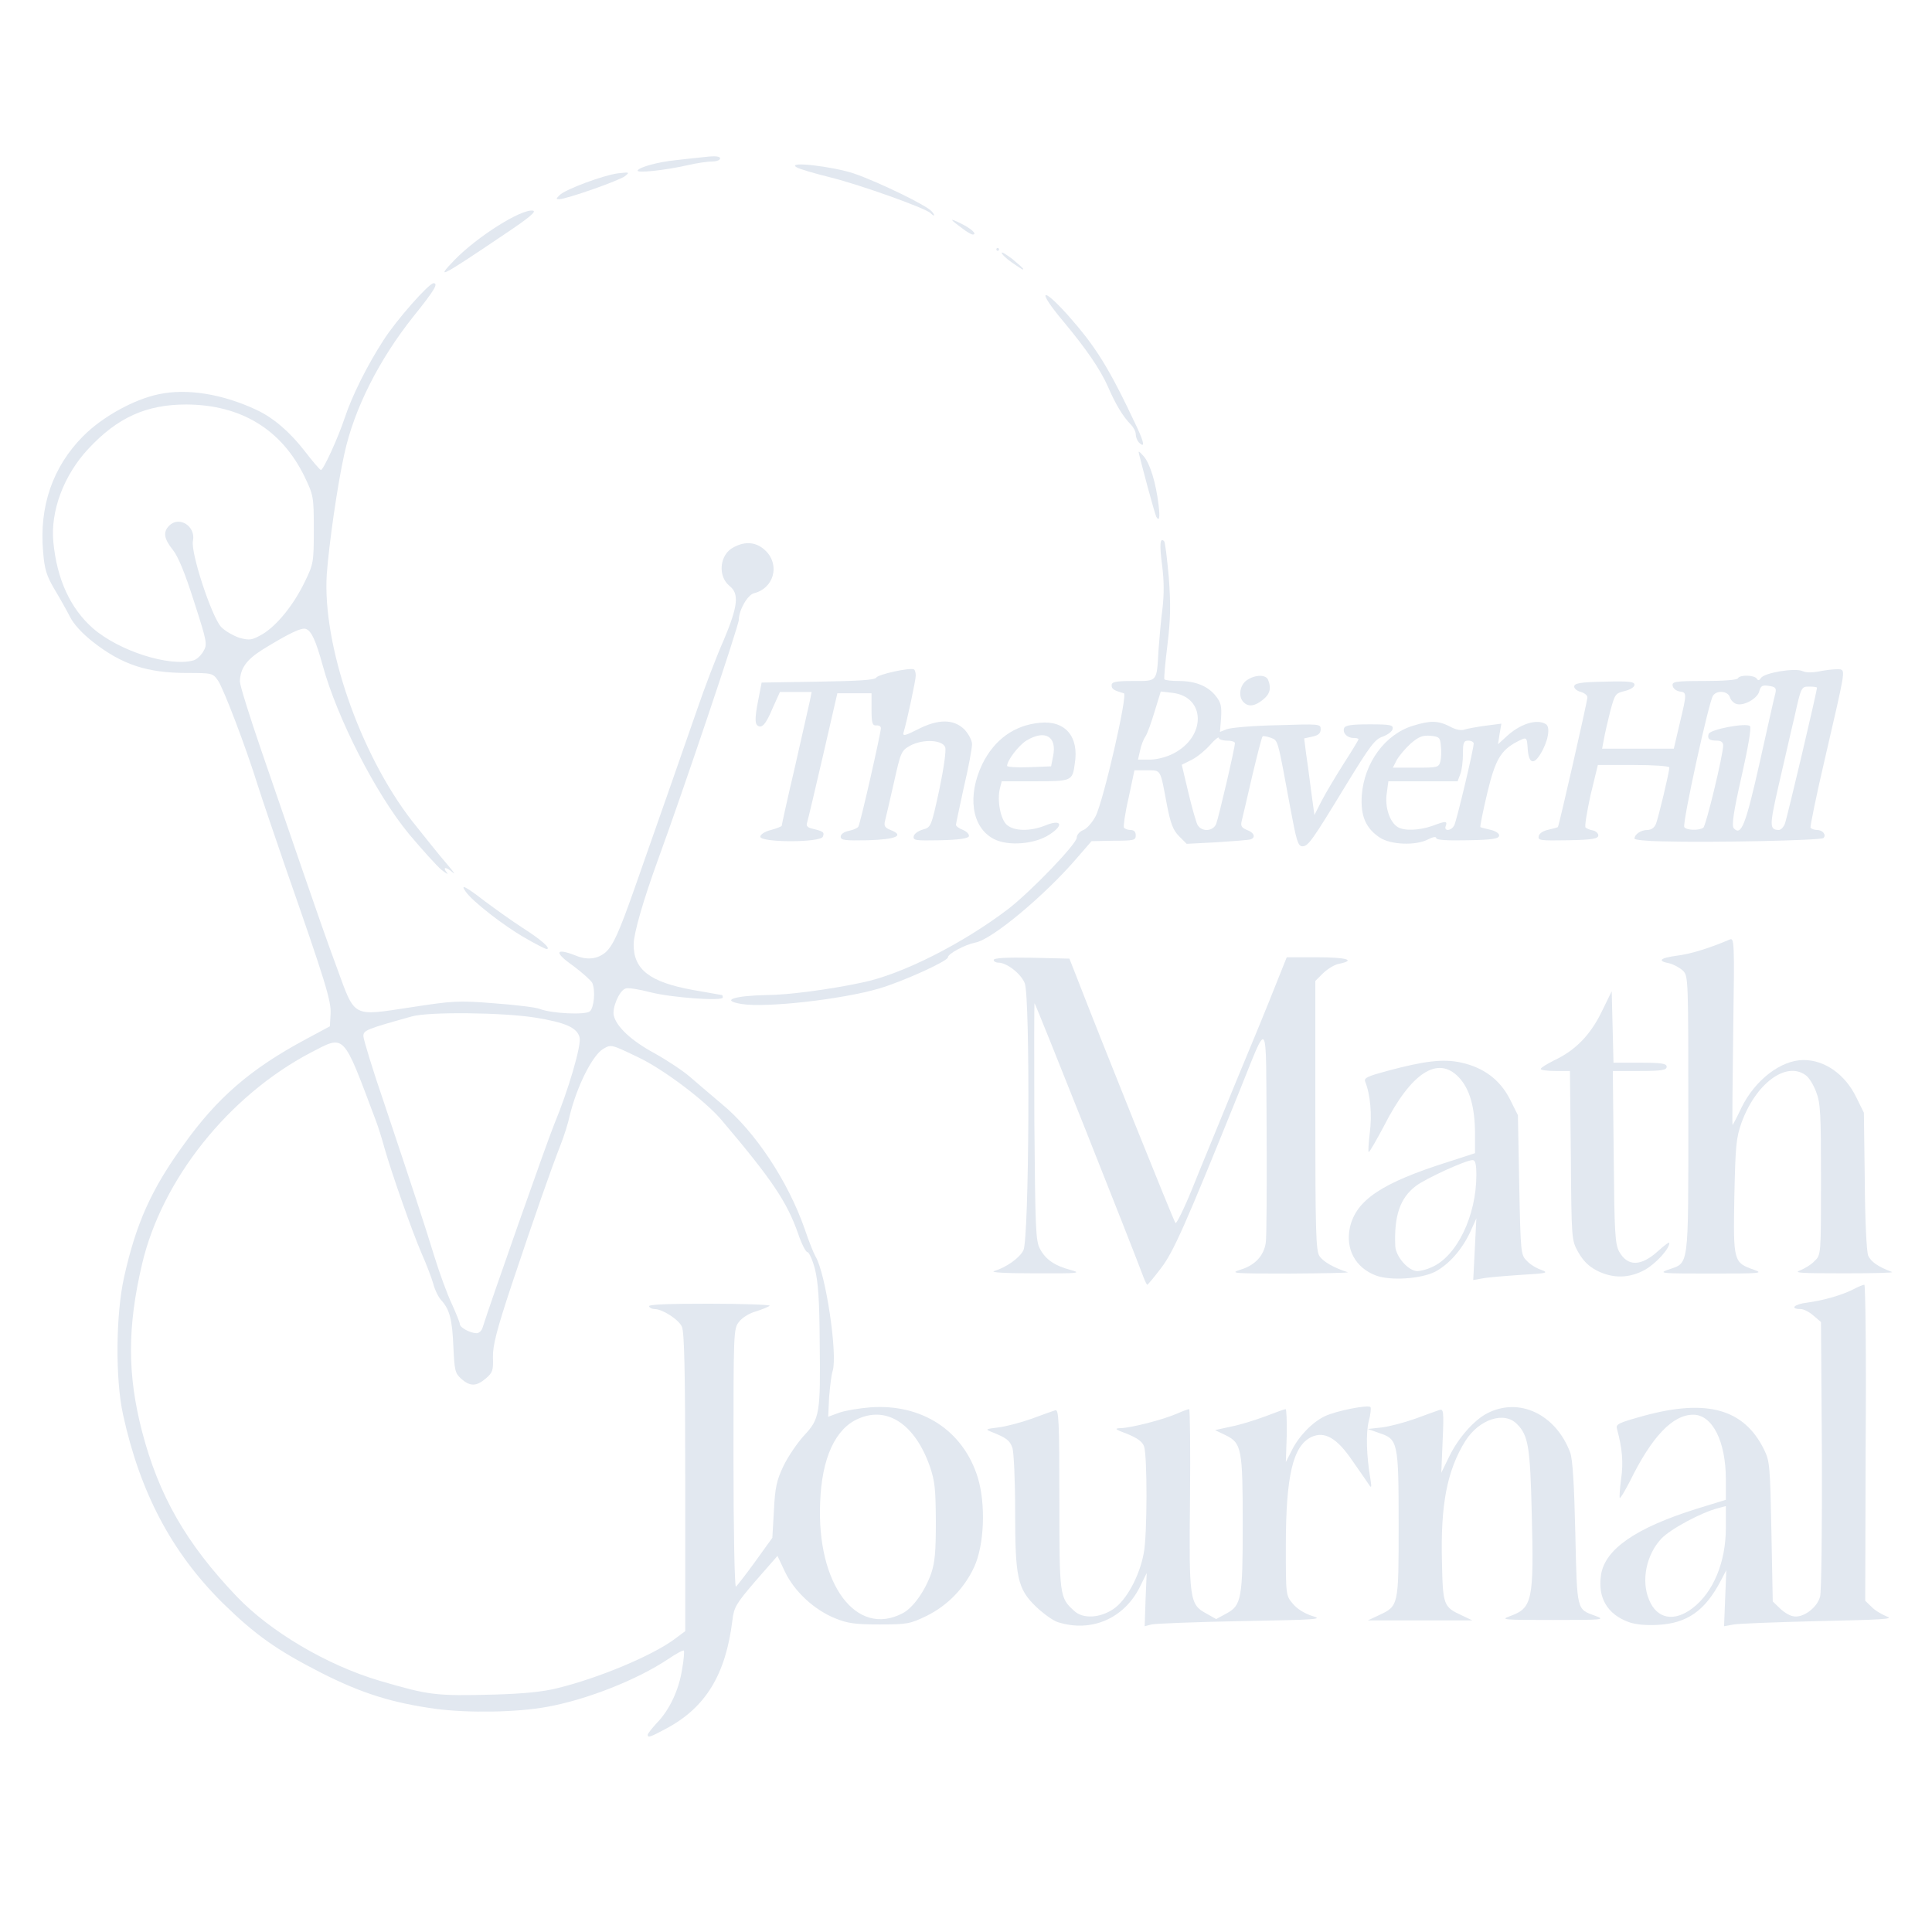 <svg version="1.2" xmlns="http://www.w3.org/2000/svg" viewBox="0 0 865 865" width="500" height="500">
	<title>new_mj</title>
	<style>
		.s0 { 
			fill: #E2E8F0;
			stroke: #E2E8F0;
            stroke-width: -2;
            fill-opacity: 1;
		} 
	</style>
	<g id="Layer 1">
		<g id="&lt;Group&gt;">
			<!-- <path id="&lt;Path&gt;" fill-rule="evenodd" class="s0" d="m510.9 789.7v-4.9h4.8 4.8v4.9 4.8h-4.8-4.8z"/>
			<path id="&lt;Path&gt;" fill-rule="evenodd" class="s0" d="m528.2 792.8c-0.4-0.9-0.5-3-0.3-4.6 0.3-2.3 1.2-2.9 5-3.1l4.4-0.4v4.9c0 4.8-0.1 4.9-4.2 4.9-2.6 0-4.6-0.7-4.9-1.7z"/>
			<path id="&lt;Path&gt;" fill-rule="evenodd" class="s0" d="m545 792.8c-0.4-0.9-0.5-3-0.2-4.6 0.2-2.3 1.2-2.9 4.9-3.1l4.4-0.4v4.9c0 4.8-0.1 4.9-4.2 4.9-2.6 0-4.5-0.7-4.9-1.7z"/>
			<path id="&lt;Path&gt;" fill-rule="evenodd" class="s0" d="m562.5 789.7v-5l4.6 0.4c4.2 0.3 4.4 0.6 4.4 4.6 0 4-0.2 4.2-4.4 4.6l-4.6 0.4z"/>
			<path id="&lt;Path&gt;" fill-rule="evenodd" class="s0" d="m579.3 789.7v-4.9h4.8 4.8v4.9 4.8h-4.8-4.8z"/>
			<path id="&lt;Path&gt;" fill-rule="evenodd" class="s0" d="m596.2 789.7v-4.9h4.8 4.8v4.9 4.8h-4.8-4.8z"/>
			<path id="&lt;Path&gt;" fill-rule="evenodd" class="s0" d="m613.4 792.8c-0.3-0.9-0.4-3-0.2-4.6 0.2-2.3 1.2-2.9 4.9-3.1l4.5-0.4v4.9c0 4.8-0.2 4.9-4.2 4.9-2.7 0-4.6-0.7-5-1.7z"/>
			<path id="&lt;Path&gt;" fill-rule="evenodd" class="s0" d="m630.3 792.8c-0.4-0.9-0.5-3-0.3-4.6 0.3-2.3 1.2-2.9 4.9-3.1l4.5-0.4v4.9c0 4.8-0.1 4.9-4.2 4.9-2.7 0-4.6-0.7-4.9-1.7z"/>
			<path id="&lt;Path&gt;" fill-rule="evenodd" class="s0" d="m647.1 792.8c-0.4-0.9-0.5-3-0.3-4.6 0.3-2.3 1.2-2.9 4.9-3.1l4.5-0.4v4.9c0 4.8-0.1 4.9-4.2 4.9-2.7 0-4.6-0.7-4.9-1.7z"/>
			<path id="&lt;Path&gt;" fill-rule="evenodd" class="s0" d="m664.6 789.7v-5l4.6 0.4c4.2 0.3 4.4 0.6 4.4 4.6 0 4-0.2 4.2-4.4 4.6l-4.6 0.4z"/>
			<path id="&lt;Path&gt;" fill-rule="evenodd" class="s0" d="m681.4 789.7v-4.9h4.8 4.8v4.9 4.8h-4.8-4.8z"/>
			<path id="&lt;Path&gt;" fill-rule="evenodd" class="s0" d="m698.2 789.7v-4.9h4.8 4.8v4.9 4.8h-4.8-4.8z"/>
			<path id="&lt;Path&gt;" fill-rule="evenodd" class="s0" d="m715.5 792.8c-0.4-0.9-0.5-3-0.2-4.6 0.2-2.3 1.2-2.9 4.9-3.1l4.4-0.4v4.9c0 4.8-0.1 4.9-4.2 4.9-2.6 0-4.5-0.7-4.9-1.7z"/>
			<path id="&lt;Path&gt;" fill-rule="evenodd" class="s0" d="m733 789.7c0-4.7 0.2-4.9 4.2-4.9 4.1 0 4.2 0.2 4.2 4.9 0 4.7-0.1 4.8-4.2 4.8-4 0-4.2-0.1-4.2-4.8z"/>
			<path id="&lt;Path&gt;" fill-rule="evenodd" class="s0" d="m749.8 789.7c0-4.7 0.2-4.9 4.3-4.9 4 0 4.2 0.2 4.2 4.9 0 4.7-0.2 4.8-4.2 4.8-4.1 0-4.3-0.1-4.3-4.8z"/>
			<path id="&lt;Path&gt;" fill-rule="evenodd" class="s0" d="m766.7 789.7v-5l4.5 0.4c4.2 0.3 4.5 0.6 4.5 4.6 0 4-0.3 4.2-4.5 4.6l-4.5 0.4z"/>
			<path id="&lt;Path&gt;" fill-rule="evenodd" class="s0" d="m783.5 789.7v-4.9h4.8 4.8v4.9 4.8h-4.8-4.8z"/>
			<path id="&lt;Path&gt;" fill-rule="evenodd" class="s0" d="m800.3 789.7v-4.9h4.8 4.8v4.9 4.8h-4.8-4.8z"/>
			<path id="&lt;Path&gt;" fill-rule="evenodd" class="s0" d="m817.6 792.8c-0.4-0.9-0.5-3-0.3-4.6 0.3-2.3 1.2-2.9 5-3.1l4.4-0.4v4.9c0 4.8-0.1 4.9-4.2 4.9-2.6 0-4.6-0.7-4.9-1.7z"/>
			<path id="&lt;Path&gt;" fill-rule="evenodd" class="s0" d="m835.1 789.7v-5l4.6 0.4c4.2 0.3 4.4 0.6 4.4 4.6 0 4-0.2 4.2-4.4 4.6l-4.6 0.4z"/> -->
			
			<path id="&lt;Compound Path&gt;" fill-rule="evenodd" class="s0" d="m444.9 375.6c-9.9-5.2-11.9-19.3-5.1-33.5 5.4-11 14.4-17.5 25.9-18.5 11.2-1.1 17.5 6.2 15.5 18.3-1 7.8-1.4 7.9-17.9 7.9h-14.8l-0.8 3.1c-1.4 5.5 0.3 14.2 3.2 16.5 3.3 2.8 10.4 2.8 16.8 0.3 7.4-3.1 8.9-0.5 2.4 3.8-6.6 4.5-18.8 5.5-25.2 2.1zm26.6-37.1c1.8-8.8-3.6-12-12-6.9-3.5 2.2-8.6 8.9-8.6 11.3 0 0.5 4.4 0.8 9.8 0.6l9.9-0.4z"/>
			<path id="&lt;Path&gt;" fill-rule="evenodd" class="s0" d="m340.4 374.6c0-0.9 1.9-2.3 4.8-3 2.6-0.7 4.8-1.6 4.8-1.9 0-0.4 2.6-12.3 5.9-26.3 3.2-14.2 6.2-27.5 6.7-29.6l0.8-4h-7.2-7l-3.2 7.1c-3.2 7.7-5.1 9.6-7.1 7.7-0.9-1-0.8-4 0.4-10.2l1.7-8.8 25.2-0.4c18.1-0.3 25.3-0.7 26.1-1.8 0.8-1.5 15.2-4.6 16.9-3.7 0.5 0.3 0.8 1.6 0.8 2.8 0 2-3.8 19.9-5.5 25.6-0.4 1.6 1 1.2 6.3-1.5 9.3-4.8 16.2-4.7 21 0 1.9 2.1 3.4 4.9 3.4 6.6 0 1.7-1.5 10.2-3.6 19-1.9 8.9-3.6 16.5-3.6 17.1 0 0.6 1.5 1.7 3.2 2.3 1.6 0.7 2.8 1.9 2.6 2.8-0.4 1-4.3 1.6-12.8 1.8-11.2 0.2-12.3 0.1-11.9-1.8 0.2-1.1 2-2.4 4.1-3 3.6-1 3.7-1.1 7.3-17.6 2-9.5 3.2-17.8 2.7-19.2-1.2-3.4-9.9-3.8-15.6-0.8-4.1 2.3-4.3 2.8-7.4 16.7-1.8 8-3.6 15.6-4 17.2-0.5 2.1 0 2.9 2.5 3.9 6.4 2.5 2.6 4.2-10 4.6-10.5 0.2-12.3 0-12.3-1.6 0-1.1 1.5-2.2 3.6-2.6 2.1-0.4 4-1.3 4.3-1.9 0.9-1.3 10.1-42 10.1-44.1 0-0.8-0.9-1.3-2-1.2-1.8 0.1-2.2-0.9-2.2-7.1v-7.3h-7.7-7.6l-6.4 27.8c-3.5 15.1-6.7 28.7-7.1 29.9-0.6 1.7 0 2.4 2.6 3 4.7 1.1 5.2 1.6 4.4 3.5-1 2.7-28 2.7-28 0z"/>

			
			<path id="&lt;Compound Path&gt;" fill-rule="evenodd" class="s0" d="m332 449.5c-9.7-1.6-3.4-3.7 11.4-4 9.1 0 28.3-2.5 42.6-5.6 17.8-3.6 45.2-17.5 65.5-33 10.2-7.9 30.6-29.1 30.6-31.9 0-1.2 1.2-2.7 3-3.4 1.5-0.6 3.9-3.3 5.4-6.1 3.5-6.7 14.5-54.6 12.7-55.1-4.6-1.3-5.5-1.9-5.5-3.6 0-1.5 1.8-1.9 9.5-1.9 11.1 0 10.7 0.7 11.5-14 0.4-5.2 1.1-13.7 1.8-18.7 0.7-6.3 0.7-12.1-0.2-19.1-1.2-9.2-1-12.7 0.9-10.8 0.5 0.5 1.3 7.7 2.1 16.2 0.9 12.5 0.8 18.5-0.6 30.1-1 8-1.6 14.9-1.4 15.5 0.3 0.5 3.3 0.8 6.5 0.8 7.5 0 13.1 2.3 16.6 6.8 2.3 2.9 2.6 4.6 2.3 9.8l-0.5 6.2 3-1.2c1.7-0.7 11.9-1.6 22.7-1.8 19-0.6 19.4-0.6 19.4 1.8 0 1.8-1 2.7-3.7 3.3l-3.7 0.8 0.8 6.3c0.5 3.4 1.6 11.2 2.3 17.1l1.5 10.9 3.2-6.3c1.8-3.5 6.3-11 9.9-16.7 3.6-5.6 6.6-10.5 6.6-10.9 0-0.4-1-0.6-2.2-0.6-2.9 0-5-2.3-4.2-4.4 0.5-1.3 3.4-1.7 11.4-1.7 9.4 0 10.7 0.3 10.3 2.1-0.2 1.1-2.1 2.5-4.4 3.4-3.5 1.1-5.7 4.1-16.3 21.4-15.5 25.5-17.1 27.7-19.7 27.7-2 0-2.7-2.7-5.4-17.2-5.8-31.4-5.4-30.1-8.8-31.4-1.7-0.6-3.4-0.9-3.6-0.6-0.4 0.3-2.4 8.3-4.7 17.9-2.2 9.6-4.3 18.5-4.7 20.1-0.5 2.1 0 2.9 2.4 3.9 3.3 1.2 4 3.4 1.6 4.2-0.9 0.3-7.7 0.8-15.1 1.3l-13.5 0.7-3.4-3.4c-2.7-2.7-3.8-5.6-5.5-14.3-3-16.1-2.5-15.2-8.9-15.2h-5.6l-2.6 12.3c-1.6 6.8-2.4 12.8-2.1 13.3 0.4 0.6 1.7 1.1 3 1.1 1.5 0 2.3 0.8 2.3 2.4 0 2.2-0.8 2.4-9.9 2.4l-9.9 0.2-6.5 7.5c-14.2 16.6-38.1 36.6-45.5 37.9-4.6 0.9-12.3 5-12.3 6.6 0 1.7-20.3 10.9-30.9 14-16.7 4.9-50.8 8.7-61.5 6.9zm212.5-80.6c1.1-2.8 8.4-34 8.4-36.2 0-0.6-1.5-1.1-3.6-1.1-1.9 0-3.6-0.6-3.6-1.2 0-0.7-1.7 0.6-3.8 3-2.1 2.4-5.8 5.5-8.2 6.7l-4.6 2.3 2.9 12.2c1.6 6.8 3.5 13.4 4.1 14.6 1.8 3.4 7 3.1 8.4-0.3zm-19.2-31.5c14.9-7.6 14.5-25.5-0.4-27.2l-5.2-0.6-2.7 8.8c-1.5 5-3.3 10.1-4.2 11.4-0.9 1.3-2 4.2-2.4 6.4l-0.9 3.9h5.2c3.2 0 7.5-1.1 10.6-2.7z"/>
			<path id="&lt;Path&gt;" fill-rule="evenodd" class="s0" d="m234.7 419.7c-9.1-5.2-23.3-16.2-26.2-20.5-2.6-3.6-0.2-2.5 8.7 4.4 4.7 3.5 12.4 9 16.9 11.9 8.2 5.2 12.9 9.4 10.6 9.4-0.5 0-5.1-2.3-10-5.2z"/>
			<path id="&lt;Compound Path&gt;" fill-rule="evenodd" class="s0" d="m617.6 374.9c-6.2-4.2-8.5-9.7-7.9-18.8 1.1-14.7 10.5-27.4 23-31.2 7.8-2.4 11.2-2.3 16.5 0.4 2.7 1.5 5.2 1.9 6.6 1.3 1.4-0.4 5.6-1.2 9.4-1.7l7-0.9-0.8 4.6-0.7 4.6 3.3-3c6.3-6.1 14-8.5 18.1-6 2.2 1.3 1 7.8-2.3 13.2-3.1 5.2-5.3 4.5-5.8-1.9-0.4-5.7-0.3-5.7-4.8-3.4-7.4 3.9-9.8 8.2-13.4 23.3-1.9 8-3.2 14.6-3 14.9 0.2 0.2 2.3 0.7 4.4 1.2 2.3 0.5 4 1.6 4 2.5 0 1.5-2.6 2-14 2.2-9.4 0.2-14.2-0.1-14.2-1 0-0.7-1.5-0.5-3.6 0.6-5.5 2.9-16.8 2.5-21.8-0.9zm23.6-5.1c6.1-2.3 6.9-2.3 6.1 0-1 2.5 2.5 2.3 3.8-0.3 1.1-2.1 8.7-34.1 8.7-36.6 0-0.7-1.1-1.3-2.4-1.3-2.1 0-2.4 0.9-2.4 5.9 0 3.3-0.5 7.4-1.2 9.1l-1.2 3.2h-15.5-15.5l-0.7 5.3c-1 6.1 1.3 13 4.9 15.2 3 1.8 9.6 1.5 15.4-0.5zm3.7-29c0.4-1.6 0.5-4.6 0.2-6.9-0.3-3.7-0.7-4.1-4.8-4.5-3.4-0.2-5.1 0.4-8.7 3.5-2.4 2.2-5.2 5.5-6.2 7.3l-1.8 3.5h10.4c9.7 0 10.2-0.1 10.9-2.9z"/>
			<path id="&lt;Compound Path&gt;" fill-rule="evenodd" class="s0" d="m744.2 376.7c-6.8-0.1-12.4-0.7-12.4-1.2 0-2 3-3.9 5.7-3.9 1.8 0 3.2-1 3.9-2.7 1.1-2.8 6-23.2 6-25.3 0-0.6-7-1.1-16-1.1h-16l-3.3 13.6c-1.6 7.4-2.7 13.9-2.2 14.4 0.6 0.5 2 1.1 3.3 1.3 1.3 0.3 2.4 1.3 2.4 2.2 0 1.5-2.5 2-13.5 2.2-12.5 0.2-13.6 0.1-13.2-1.8 0.2-1.2 1.9-2.4 4.3-2.9 2.1-0.5 4.1-1 4.3-1.2 0.5-0.6 13.1-55.8 13.2-58 0.1-0.9-1.2-2-2.9-2.5-1.7-0.4-3-1.5-3-2.4 0-1.5 2.7-2 13.6-2.2 11-0.3 13.4 0 13.4 1.4 0 1-1.9 2.2-4.4 2.8-4.2 1-4.4 1.4-6.5 9.2-1.1 4.4-2.4 10-2.8 12.4l-0.8 4.2h16.1 16l2.6-11.1c3.3-13.8 3.3-14.1 0-14.5-1.6-0.3-2.9-1.4-3.1-2.5-0.4-1.9 0.9-2.2 14-2.2 8.3 0 14.7-0.4 15.2-1.2 0.9-1.7 7.4-1.5 8.5 0.2 0.5 0.9 1.1 0.8 1.8-0.3 1.4-2.4 15.4-4.7 18.7-3.1 1.8 0.8 4.7 0.7 9-0.2 3.4-0.6 7-0.8 8-0.6 2 0.9 2 1-7 39.8-3.9 16.6-6.7 30.6-6.5 31.1 0.4 0.5 1.7 1 2.9 1 2.6 0 4.3 2.2 2.9 3.6-1.1 1.1-50.2 2.1-72.2 1.5zm18.4-6.1c1.2-0.8 8.9-32.6 8.9-36.9 0-1.4-1-2.1-2.8-2.1-3.4 0-4.4-0.8-3.7-3 0.8-2.1 16.9-5.1 18.5-3.5 0.7 0.7-0.8 9.4-3.8 22.7-3.6 15.8-4.5 22-3.4 23.1 3.3 3.4 5.2-1.2 11.6-29.7 3.5-15.7 6.6-29.6 7-30.9 0.5-2.2 0-2.8-2.9-3.2-2.9-0.5-3.7 0-4.3 2.3-0.7 3.3-7 6.8-10.2 5.8-1.2-0.3-2.7-1.8-3-3.1-0.9-2.7-5.7-3.2-7.5-0.7-1.8 2.1-13.9 57.4-12.9 58.9 0.8 1.4 6.4 1.7 8.5 0.3zm36.5-1.7c0.9-2.1 14.4-59.3 14.4-61 0-0.3-1.6-0.5-3.5-0.5-3.5 0-3.6 0.1-6.6 13.7-1.8 7.4-4.9 21.4-7.2 31.1-4 17.6-4 19.3 0.2 19.4 0.9 0 2.1-1.2 2.7-2.7z"/>
			<path id="&lt;Path&gt;" fill-rule="evenodd" class="s0" d="m556.8 314.4c-2.6-2.5-1.7-7.8 1.5-9.9 3.7-2.5 8.6-2.6 9.5 0 1.5 3.7 0.7 6.4-2.4 8.8q-5.4 4.4-8.6 1.1z"/>
			<path id="&lt;Path&gt;" fill-rule="evenodd" class="s0" d="m517.7 231.4c-0.3-0.6-2-6.4-3.8-13.1-1.8-6.7-3.5-13.2-3.8-14.5-0.6-2.2-0.4-2.1 1.9 0.4 2.9 3.3 5.5 11.9 6.7 21.7 0.7 5.8 0.4 7.8-1 5.5z"/>
			<path id="&lt;Path&gt;" fill-rule="evenodd" class="s0" d="m509.9 198.1c-0.8-0.9-1.4-2.5-1.4-3.7 0-1.2-1-3.1-2.2-4.3-3.6-3.7-6.8-9-10.3-17.1-3.5-7.8-9.6-16.7-20-29.2-11.8-14-9.9-16.1 2.2-2.6 12.6 14.3 18.2 23.2 30.9 50.2 3.2 6.9 3.6 9.4 0.8 6.7z"/>
			<path id="&lt;Path&gt;" fill-rule="evenodd" class="s0" d="m203.5 116.4c10.1-10.4 29.8-22.9 35.1-22.1 1.8 0.3-1.8 3.3-12.9 10.7-28.6 19.3-31 20.5-22.2 11.4z"/>
			<path id="&lt;Path&gt;" fill-rule="evenodd" class="s0" d="m453 117.5c-2.5-1.7-4.5-3.7-4.5-4.3 0-0.6 2.1 0.8 4.8 2.8 2.6 2.2 4.8 4.1 4.8 4.4 0 0.6-0.4 0.3-5.1-2.9z"/>
			<path id="&lt;Path&gt;" fill-rule="evenodd" class="s0" d="m446.1 111.7c0-0.4 0.2-0.7 0.6-0.7 0.3 0 0.6 0.3 0.6 0.7 0 0.3-0.3 0.6-0.6 0.6-0.4 0-0.6-0.3-0.6-0.6z"/>
			<path id="&lt;Path&gt;" fill-rule="evenodd" class="s0" d="m430.9 102.3c-5.9-4.3-6.1-4.9-0.8-2.3 4.9 2.4 7.6 5 5.4 5-0.6 0-2.7-1.2-4.6-2.7z"/>
			<path id="&lt;Path&gt;" fill-rule="evenodd" class="s0" d="m416.6 95.4c-2.2-2.2-31.3-12.6-44.5-15.9-7.2-1.8-14.3-3.8-15.6-4.7-4.2-2.7 16.3-0.3 25.9 2.9 10.7 3.7 32.7 14.3 34.8 17 1.7 1.9 1.2 2.5-0.6 0.7z"/>
			<path id="&lt;Path&gt;" fill-rule="evenodd" class="s0" d="m250.5 87.4c2.5-2.6 19.8-9 26.2-9.8 5.1-0.6 5.3-0.5 3.2 1.2-2.4 2-26.4 10.4-29.6 10.4-1.4 0-1.4-0.2 0.2-1.8z"/>
			<path id="&lt;Path&gt;" fill-rule="evenodd" class="s0" d="m285.5 76.3c1-1.6 9.3-3.8 17.1-4.6 3.3-0.4 9.1-1 12.9-1.4 4.8-0.6 6.9-0.3 6.9 0.6 0 0.8-1.6 1.4-3.5 1.4-2 0-7 0.7-11.2 1.7-10.8 2.4-23 3.6-22.2 2.3z"/>
			<path id="&lt;Compound Path&gt;" fill-rule="evenodd" class="s0" d="m290 776.7c0-0.5 1.8-2.8 4-5.2 5.7-5.8 10-14.9 11.4-24.2 0.8-4.3 1-8 0.8-8.3-0.4-0.3-3.5 1.4-7.2 3.9-13.8 9.2-36.3 18.1-54.1 21.3-13.7 2.5-35.2 2.8-49.8 0.9-19.5-2.7-33-6.9-51-16-20.2-10.3-29.7-17-44.6-31.6-22.8-22.7-36.8-49.4-44.4-84.1-3.5-15.8-3.3-45 0.5-61.8 5.3-23.7 12.1-39.1 26.5-58.9 15-21.1 30-34.1 54.8-47.4l10.8-5.8 0.3-5.5c0.4-5.7-2.3-14.4-20.1-65.4-4.7-13.7-10.3-30.1-12.3-36.4-5.5-17.7-15.5-43.9-18-47.5-2.3-3.3-2.6-3.4-13.9-3.4-17.8 0-29.1-3.7-42.2-14-4.8-3.8-8.6-7.9-10.3-11.4-1.6-3.1-4.7-8.6-7-12.4-3.3-5.7-4.3-8.6-4.9-16.5-1.8-20.3 4.3-38 17.9-51.7 8.5-8.6 22.7-16.5 33.9-18.8 12.6-2.7 28.5-0.1 43.5 6.9 7.6 3.5 14.9 9.7 21.7 18.4 3.6 4.7 6.9 8.6 7.4 8.6 1.1 0 7.6-14.2 10.6-23.2 3.2-9.7 9.9-23.3 17.4-34.9 5.6-8.8 20.3-25.5 22.4-25.5 2.3 0 0.4 3.2-9.1 15-15.2 19.1-26.4 41.1-30.8 61.3-3.1 13.7-6.9 40.5-7.9 54-2 31.6 14.7 80.2 38.2 110.5 5.6 7 12.4 15.6 15.4 19 2.9 3.4 4.2 5.2 2.9 4.1-3.1-2.7-4.8-2.7-2.8-0.1 1 1.2-0.1 0.6-2.4-1.2-2.1-1.8-8.7-9.1-14.5-16-14.8-17.9-32.2-52-38.6-75.4-3-10.9-5-15.5-7.5-16.4-1.9-0.8-7.7 2-19.4 9.2-7.3 4.6-10 8.4-10.2 14.3 0 1.7 4.4 15.8 9.8 31.5 5.4 15.6 13.7 39.8 18.5 53.8 4.8 14 11.5 33.2 15.1 42.8 8.3 22.7 6.6 21.8 33.1 17.8 18.8-2.9 21.3-3.1 37.4-1.8 9.5 0.7 18.6 1.8 20.3 2.5 5.4 2.1 20.5 2.8 22.5 1.1 1.8-1.6 2.6-9 1.1-12.7-0.5-1-4.3-4.5-8.6-7.7-8.6-6-8.1-8.2 1.1-4.6 5.2 2.2 9.9 1.6 13.5-1.5 3.3-3 6-9 12.6-27.7 11.7-33.2 22.1-63.1 28.3-80.9 3.4-10 8.8-24.1 12-31.3 6.3-15 6.9-20.6 2.6-24-5.5-4.4-4.6-14.2 1.8-17.4 5.4-2.9 10.4-2.3 14.4 1.7 6.4 6.4 3.5 16.7-5.3 18.9-2.9 0.7-6.8 7.6-6.8 11.8 0 2.7-24.8 76.3-36.2 107.5-6.6 18.2-10.8 32.7-10.9 37.8-0.1 11.4 7.2 17 26.4 20.5 7 1.2 12.9 2.3 13.1 2.3 0.3 0 0.4 0.5 0.4 1.1 0 1.7-23 0.1-32.6-2.4-5-1.3-9.9-2.1-11-1.6-2.8 1-6 8.7-5.2 12.1 1.3 5.1 7.8 11.2 18.3 16.9 5.6 3.1 12.8 7.9 15.9 10.6 3.2 2.8 9.7 8.3 14.3 12.2 14.8 12.2 29.6 34.6 37 55.9 1.8 5.4 4 10.8 4.8 12.2 4.6 7.5 10 44 7.7 51.3-0.6 1.7-1.2 7.1-1.6 11.9l-0.4 8.6 4.9-1.8c2.8-1 9-2 13.9-2.4 23.2-1.7 41.7 10.4 48.2 31.5 3.6 11.9 2.9 30-1.6 39.9-4.4 9.5-11.8 17.2-21.2 21.9-7.5 3.6-8.6 3.9-21.2 3.9-10.9 0-14.4-0.5-20-2.8-9.3-3.8-18.2-12-22.4-20.9l-3.3-7-9.8 11.2c-8.8 10.3-9.7 11.7-10.4 17.8-3 24.1-11.9 38.8-29.4 48.2-7.3 3.9-8.5 4.4-8.5 2.9zm-40.3-20.9c18.3-4.5 41.8-14.3 52-21.7l5.1-3.8v-66.6c0-49.1-0.4-67.4-1.5-69.7-1.4-3.2-8.7-7.9-12.2-7.9-1 0-2.2-0.5-2.5-1.2-0.5-0.9 8.8-1.2 27.1-1.2 15.4 0 27.5 0.5 26.9 0.9-0.7 0.6-3.5 1.7-6.3 2.6-2.7 0.7-6.1 2.8-7.4 4.6-2.5 3-2.5 4.5-2.5 61.2 0 32.5 0.5 57.8 1.1 57.4 0.4-0.3 4.4-5.4 8.6-11.2l7.7-10.7 0.7-12.2c0.5-10.2 1.2-13.5 4.3-20 2.1-4.3 6.2-10.3 9.2-13.6 7-7.4 7.4-9.9 7-41.5-0.1-19.1-0.7-27.2-2.1-32.9-1.1-4.3-2.7-7.7-3.4-7.7-0.7 0-2.6-3.6-4.1-8.1-5-14.3-11.6-24.2-34.4-51.1-7.1-8.4-25.8-22.6-37.2-28-12.1-5.8-12.1-5.9-15.7-3.8-4.9 2.9-11.8 16.8-15 29.8-0.7 3.4-2.6 9.4-4.2 13.4-4.3 11-11.7 32.2-21.6 61.8-7.1 21.3-8.7 28-8.6 33.1 0.2 5.8-0.1 6.8-3.1 9.4-4.3 3.7-7.1 3.7-11 0.3-2.9-2.6-3.1-3.8-3.6-14.3-0.5-12.3-1.7-16.8-5.3-20.8-1.3-1.3-3-4.7-3.7-7.5-0.8-2.8-3.1-8.8-5.1-13.3-4.3-9.9-13.4-35.8-16.7-47.3-1.2-4.5-3-10.1-4-12.7-14.9-39.6-13.6-38.2-29.1-30.2-36.7 19.3-66.6 56.7-75.5 94.7-6.6 28.1-6.6 49.4 0 74.9 7.5 28.7 19.7 50.1 42.4 73.9 15 15.7 40.3 30.7 63.9 37.7 22.3 6.5 24.7 6.9 51.6 6.2 13-0.4 21.5-1.2 28.2-2.9zm154.4-33.5c4.6-2.3 10-9.9 12.8-17.8 1.7-5 2.1-9.9 2.1-23.3-0.1-14.5-0.4-18-2.7-24.7-6.6-18.7-18.9-27-31.8-21.4-10.4 4.3-16.6 17.6-17.3 37.6-1.6 36.6 16.2 60.5 36.9 49.6zm-188-128c2.9-9.4 29.1-83.9 32.1-91.1 6.2-14.9 12.2-35.3 11.3-38.7-1.1-4.4-6.3-6.7-19.9-8.9-14.4-2.3-47.7-2.7-55.3-0.5-20.4 5.7-21.6 6.2-21.6 8.8 0 1.4 4.2 15.2 9.5 30.6 12.9 38.6 17.5 52.5 22.3 68.1 2.3 7.5 5.8 17 7.8 21.2 1.9 4.2 3.6 8.4 3.6 9.1 0 1.4 4.4 3.9 7.4 4 1.1 0.1 2.4-1.1 2.8-2.6zm-129.6-298.6c1.4-0.3 3.4-2.1 4.5-4 1.9-3.2 1.8-4-4.1-22.3-4-12.6-7.1-20.2-9.5-23.2-4.1-5.1-4.4-8-1.7-10.8 4.5-4.6 12 0.2 10.7 6.7-1.2 5 8.3 33.9 12.6 38.6 1.7 1.8 5.6 4 8.3 4.9 4.7 1.2 5.5 1 10.3-1.7 6.4-3.9 13.9-13 19-23.7 3.7-7.6 3.9-8.5 3.9-23.1 0-14.9-0.2-15.4-4.1-23.6-10.3-21.3-28.6-32.3-53-32.4-17.9 0-30.8 5.8-43.9 19.9-10.9 11.7-17 27.8-15.6 41.8 1.6 16.7 7.7 29.7 17.7 38.5 11.8 10.2 34.1 17.3 44.9 14.4z"/>
			<path id="&lt;Path&gt;" fill-rule="evenodd" class="s0" d="m473.7 726.3c-2.3-0.7-6.6-3.9-9.8-6.9-8.4-8.1-9.4-13.1-9.4-43 0-14-0.6-26.1-1.2-28.1-1.2-3.5-2.8-4.6-9.6-7.3-2.7-1.1-2.3-1.2 3.2-1.9 3.5-0.4 10.2-2.2 15-3.9 4.8-1.8 9.6-3.5 10.6-3.8 1.5-0.5 1.8 4.5 1.8 39.8 0 43.5 0.1 44.1 6.6 50 3.9 3.7 11.5 3.3 17.6-0.8 5.8-3.9 11.7-14.7 13.6-25.1 1.6-8.3 1.6-43.8 0.1-47.8-0.8-2.1-3.1-3.7-7.5-5.5-5.7-2.1-5.9-2.5-2.8-2.6 4.4-0.1 18.7-3.7 25.1-6.5 2.5-1.1 4.9-2 5.4-2 0.4 0 0.6 17.8 0.4 39.7-0.5 45.5-0.2 47.8 7.3 51.8l4.4 2.5 4.6-2.5c6.7-3.6 7.3-6.6 7.3-40 0-33.7-0.5-36.3-7.6-39.8l-4.8-2.3 7.2-1.6c3.9-0.7 10.8-2.9 15.4-4.6 4.5-1.7 8.5-3.2 9-3.2 0.4 0 0.6 5.4 0.5 11.8l-0.4 11.9 2.6-5.1c3.1-6.4 9.2-12.7 14.8-15.4 5-2.4 19.4-5.3 20.5-4.1 0.3 0.3 0.1 3.2-0.8 6.4-1.3 5.3-1 15.6 0.8 26 0.6 3.8 0.4 4-0.9 2-0.8-1.2-4.1-6-7.2-10.4-6.9-10.2-12.5-13.4-18.4-10.6-8.2 4-11.4 17.2-11.4 48.9 0 22 0 22.1 3.2 25.8 1.9 2.3 5.2 4.3 8.6 5.4 5.2 1.5 2.5 1.7-31.6 2.3-20.4 0.4-38.6 1.1-40.3 1.5l-3.1 0.8 0.4-12 0.5-11.8-3.1 6.3c-7.1 14.1-21.7 20.4-36.6 15.7z"/>
			<path id="&lt;Compound Path&gt;" fill-rule="evenodd" class="s0" d="m729.1 726.2c-9.5-3.5-13.8-10.9-12.3-21 1.7-11.5 15.4-21.1 42.9-29.7l13-4v-9.2c0-16.9-6-28.9-14.6-28.9-9.2 0-18.6 9.8-28.5 30.1-2.2 4.2-4.1 7.4-4.4 7.2-0.2-0.3 0-4.1 0.6-8.5 1.1-7.4 0.5-13.8-1.8-22.3-0.7-2.3 0.4-2.8 12.3-6.1 28.1-7.6 44.6-2.9 53.5 15.2 2.6 5.2 2.7 7.5 3.3 36.7l0.6 31.3 3 2.9c1.7 1.7 4.3 3.4 6 3.7 4.3 1.1 10.9-3.7 12.2-8.8 0.6-2.2 0.9-30.7 0.8-63.4l-0.4-59.5-3.4-2.9c-1.8-1.6-4.4-2.9-5.6-2.9-5.2 0-3.1-2.2 2.9-2.9 7.4-1 15.7-3.4 20.9-6.1 2-1.1 4.2-1.9 4.6-1.9 0.5 0 0.9 31.9 0.6 70.8l-0.2 70.7 2.9 2.8c1.5 1.6 4.7 3.4 6.9 4.3 3.3 1.1-2.6 1.4-30.8 2-19.1 0.5-36.5 1.1-38.4 1.6l-3.8 0.7 0.5-12.6 0.5-12.5-2.4 4.6c-7.1 13.6-15.1 19.2-28.3 19.9-5.4 0.3-10.2-0.2-13.1-1.3zm28.7-6.2c9.3-7.1 14.9-20.6 14.9-35.9v-9.8l-3.3 0.9c-7.4 1.8-21.4 9.3-25.6 13.7-6.7 7.2-9.1 18.7-5.5 27.3 3.5 8.7 11.3 10.1 19.5 3.8z"/>
			<path id="&lt;Path&gt;" fill-rule="evenodd" class="s0" d="m617.3 723.2c8.9-4.2 8.9-3.9 8.9-40.5 0-37.2-0.3-38.3-8.7-41.1l-5.1-1.8 6.2-0.7c3.5-0.4 10.2-2.2 15-3.9 4.8-1.8 9.7-3.5 10.8-3.9 1.9-0.6 2.1 0.5 1.5 13.7l-0.6 14.4 3.6-7.4c4-8.2 11.1-16.2 16.9-19.2 14.3-7.4 30.7 0.3 37.2 17.5 1.1 2.9 1.8 14.2 2.3 36 0.8 35.3 0.5 34.1 9.1 37.2 4.5 1.7 3.3 1.8-19.2 1.8-22.2 0-23.6-0.1-19.2-1.7 10.1-3.6 10.8-7 9.8-45.9-0.7-29.8-1.5-35-6.6-40.1-5.7-5.9-16.9-2.2-23.1 7.5-8.2 13.2-11.2 28.5-10.5 54.5 0.4 19 0.7 19.9 8.8 23.6l4.8 2.3h-23.4-23.4z"/>
			<path id="&lt;Path&gt;" fill-rule="evenodd" class="s0" d="m512 571.9c-5.2-14-48.1-122-48.8-122.7-0.2-0.3-0.2 23.5-0.1 52.7 0.4 48.3 0.6 53.7 2.5 57.2 2.5 4.8 6.6 7.6 13.8 9.5 5.1 1.4 3.5 1.6-15.9 1.5-13.2 0-20.3-0.4-18.4-1 5.5-1.7 11.3-5.8 13.1-9.3 2.6-5.2 3.1-113.4 0.6-119.6-1.8-4.4-8.1-9.2-11.8-9.2-1.2 0-2.1-0.6-2.1-1.2 0-0.9 5.8-1.2 16.9-1l17 0.4 3.3 8.4c10.4 26.9 43.4 109.2 44.2 110 0.4 0.4 3.8-6.3 7.4-15.2 3.5-8.8 12.3-29.9 19.2-46.9 7.1-17 15.2-36.7 18-43.9l5.2-13h13.7c13.1 0 17.5 1.3 9.8 2.9-2 0.3-5.2 2.3-7.2 4.2l-3.5 3.5v60.2c0 51.8 0.3 60.5 1.8 62.9 1.6 2.5 6.4 5.3 12.7 7.3 0.9 0.3-10.6 0.5-25.9 0.6-25.8 0-27.2-0.1-21.9-1.8 6.2-1.9 10.2-6.1 11.1-11.9 0.4-2 0.5-24.5 0.4-49.8-0.4-52.9 1.1-50.9-12.4-17.6-24.2 59.9-29.3 71.4-34.9 78.7-3.1 4.1-5.9 7.4-6.1 7.4-0.3 0-1-1.5-1.7-3.3z"/>
			<path id="&lt;Compound Path&gt;" fill-rule="evenodd" class="s0" d="m616.1 571.1c-9.3-3.5-13.8-11.9-11.7-21.6 2.8-12.2 14.2-19.9 44-29.3l12-3.9v-9.1c-0.1-11.6-2.4-19.7-7.2-24.8-9.4-10-21.4-2.2-33.6 21.8-3.4 6.4-6.4 11.6-6.8 11.6-0.3 0-0.1-3.9 0.5-8.7 1-8 0.3-16.9-2.1-22.9-0.6-1.6 1.3-2.4 9.8-4.7 16.7-4.5 25.1-5.5 33-3.8q15.3 3.3 22 16.4l3.6 7.2 0.6 31.3c0.6 30.4 0.7 31.3 3.4 33.9 1.4 1.6 4.4 3.4 6.6 4.1 3.3 1.3 2.4 1.5-9.4 2.2-7.2 0.5-15 1.1-17.2 1.6l-4 0.7 0.7-13.8 0.7-13.8-2.8 6.2c-3.7 7.9-9.6 14.5-15.7 17.7-6.4 3.2-19.8 4.1-26.4 1.7zm24.8-3.7c11.3-4.8 20.1-23 20.1-41.3 0-5-0.5-6.7-1.7-6.7-3 0-21.1 8.3-25.4 11.6-7.1 5.4-9.8 13.4-9.2 27 0.3 4.7 5.9 11.1 9.9 11.1 1.3 0 4.2-0.7 6.3-1.7z"/>
			<path id="&lt;Path&gt;" fill-rule="evenodd" class="s0" d="m715 568.9c-3.8-2-6.2-4.4-8.4-8.3-3-5.4-3-5.4-3.3-43.2l-0.4-37.9h-6.6c-3.5 0-6.5-0.4-6.5-0.9 0.1-0.6 2.8-2.2 5.9-3.8 9.5-4.4 16.3-11.3 21.4-21.8l4.5-9.2 0.4 16 0.4 16h11.8c9.9 0 12 0.4 12 1.8 0 1.5-2.1 1.9-12.1 1.9h-12l0.4 38.5c0.3 33.8 0.6 38.9 2.4 42.3 3.8 6.9 9.9 6.8 17.7-0.4 2.7-2.4 4.8-4 4.8-3.4 0 2.7-6 9.2-10.9 12-7.1 3.9-14.3 4-21.5 0.4z"/>
			<path id="&lt;Path&gt;" fill-rule="evenodd" class="s0" d="m746.8 568.5c9.5-3.4 9.1 0.8 9.1-69.2 0-60.9 0-62.3-2.4-64.7-1.4-1.3-4.1-2.8-6.1-3.3-5.5-1-4.3-2.4 3.3-3.4 5.9-0.7 14.5-3.3 23.6-7.2 2.2-1 2.3 0.1 1.7 40.9-0.3 23.2-0.5 42.1-0.3 42.1 0.1 0 2-3.5 4-7.8 6.1-12.4 17.7-21.3 27.8-21.3 9.5 0 18.6 6.4 23.6 16.7l3.4 6.9 0.4 30.3c0.1 17.6 0.8 31.7 1.5 33.6 1.2 2.8 4.5 5.1 10.7 7.4 1 0.4-8.8 0.6-21.6 0.6-19.3 0-22.7-0.2-19.6-1.3 2.2-0.9 5.2-2.7 6.6-4.3 2.8-2.6 2.8-3 2.8-36.3 0-29.7-0.2-34.3-2.2-39.4-1.2-3.2-3.3-6.6-4.8-7.5-8.7-6.2-22.2 3.8-28.6 21.4-2.4 6.8-2.7 10.3-3.2 33.1-0.5 29-0.4 29.5 8.8 32.7 4.4 1.6 3 1.7-19.2 1.7-22.3 0-23.7-0.1-19.3-1.7z"/>
		</g>
	</g>
</svg>